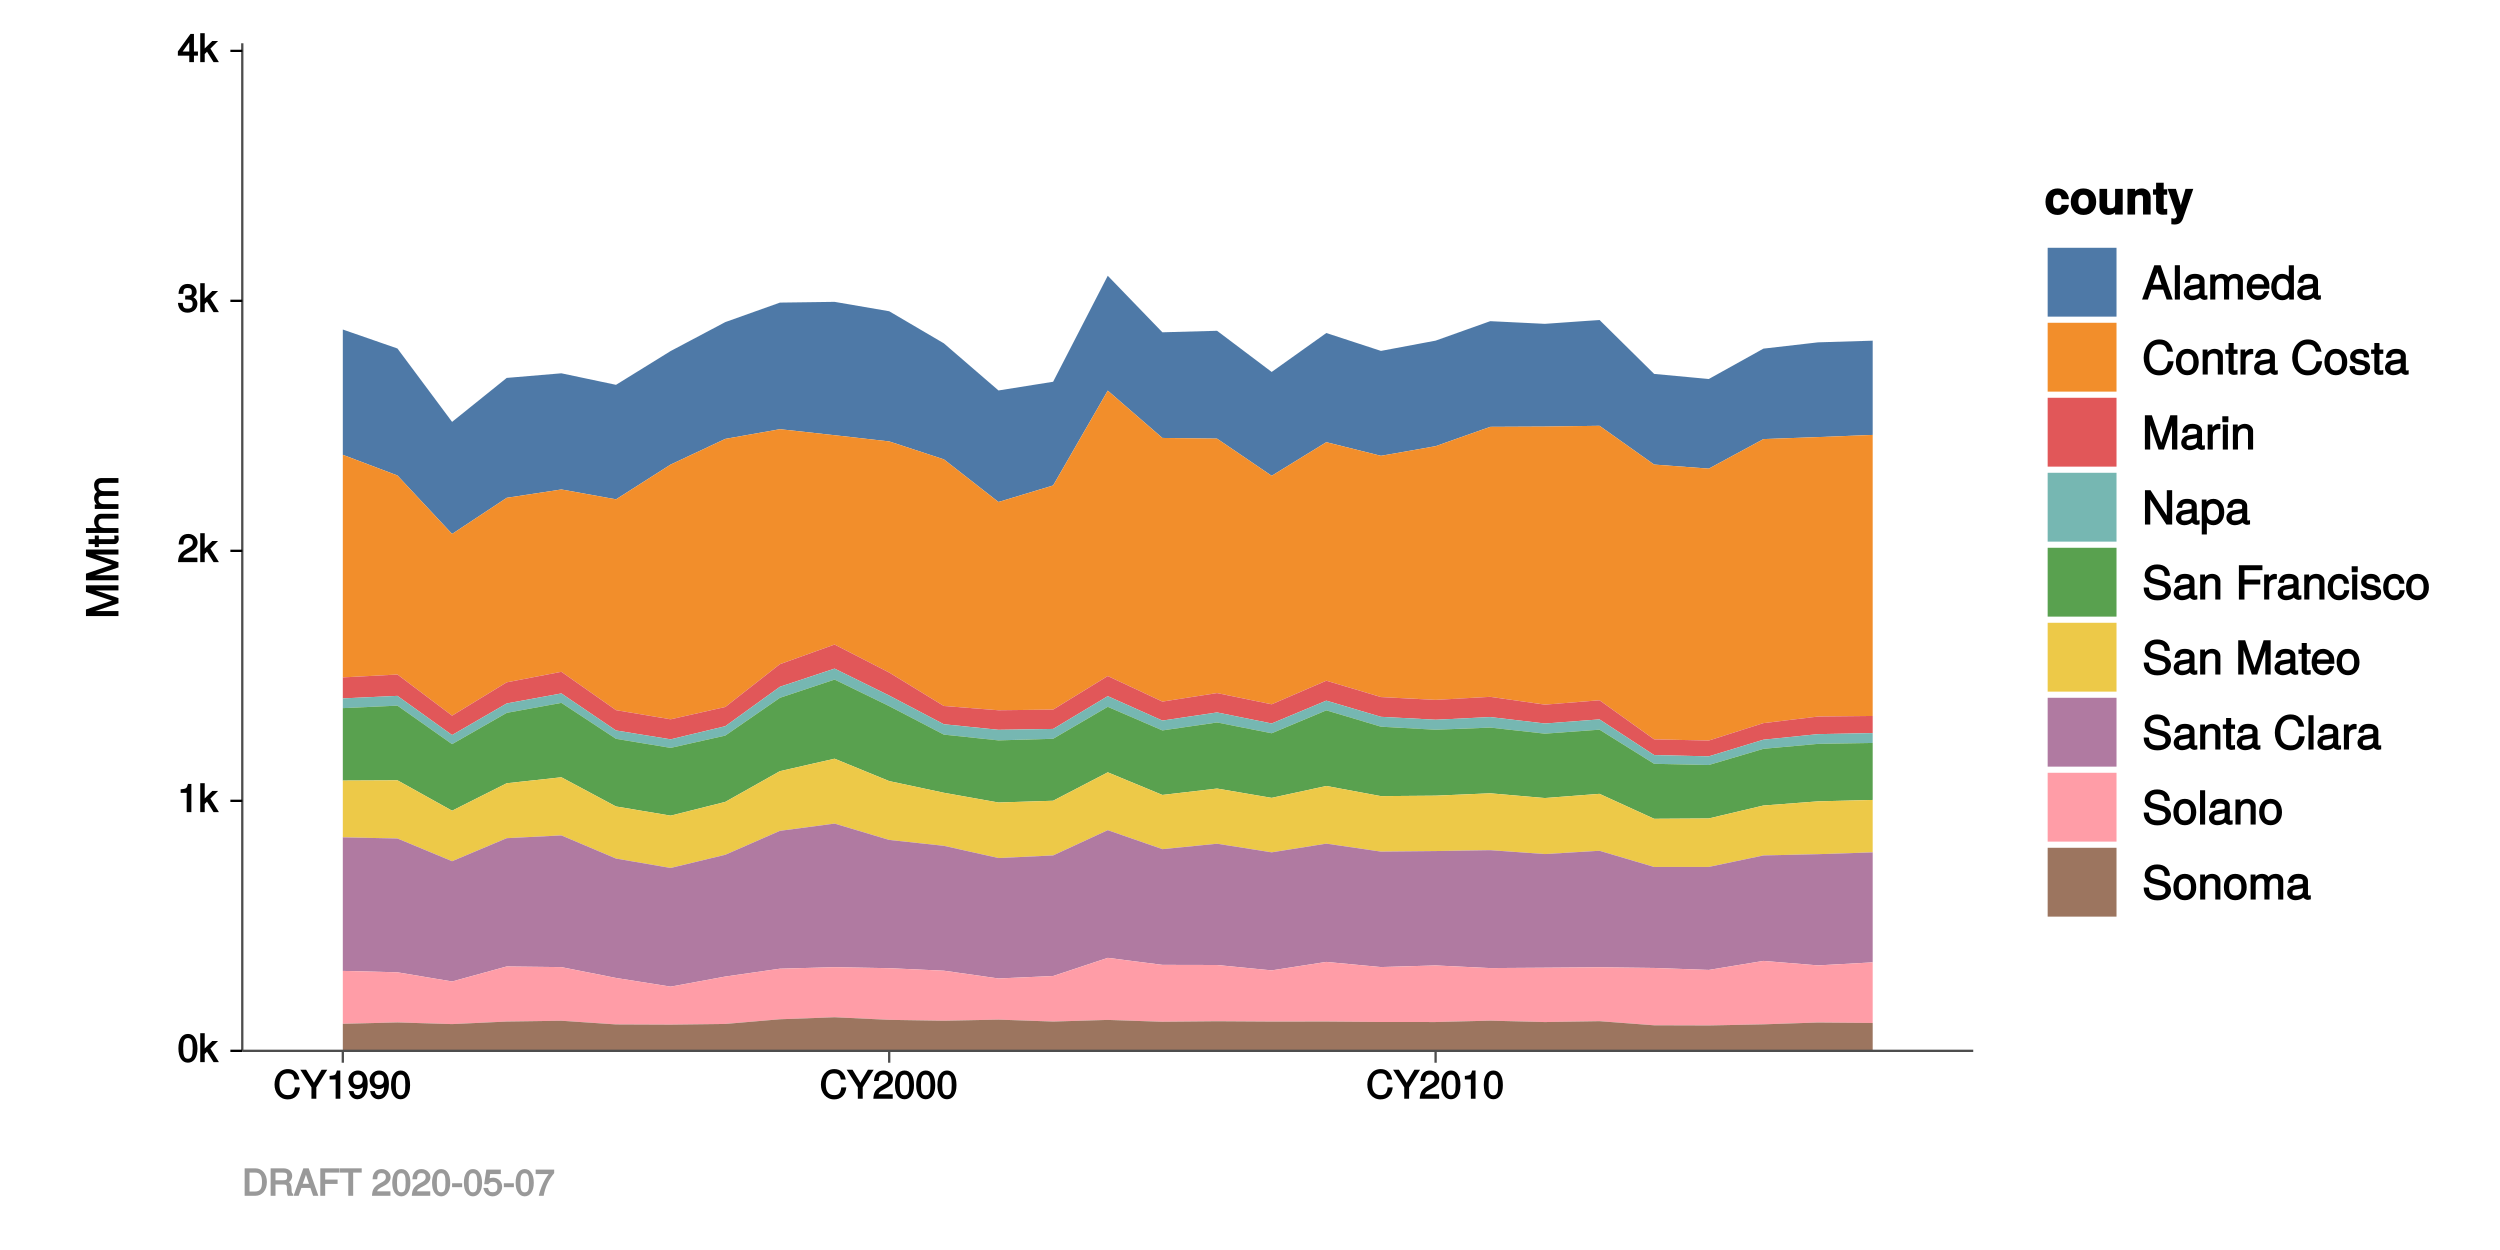 <?xml version="1.0" encoding="UTF-8"?>
<svg xmlns="http://www.w3.org/2000/svg" xmlns:xlink="http://www.w3.org/1999/xlink" width="576pt" height="288pt" viewBox="0 0 576 288" version="1.1">
<defs>
<g>
<symbol overflow="visible" id="glyph0-0">
<path style="stroke:none;" d=""/>
</symbol>
<symbol overflow="visible" id="glyph0-1">
<path style="stroke:none;" d="M 4.609 -3.125 C 4.609 -5.297 3.781 -6.5 2.422 -6.5 C 1.078 -6.5 0.219 -5.281 0.219 -3.188 C 0.219 -1.078 1.078 0.125 2.422 0.125 C 3.734 0.125 4.609 -1.078 4.609 -3.125 Z M 3.516 -3.203 C 3.516 -1.438 3.266 -0.781 2.406 -0.781 C 1.578 -0.781 1.312 -1.469 1.312 -3.172 C 1.312 -4.875 1.578 -5.547 2.422 -5.547 C 3.25 -5.547 3.516 -4.875 3.516 -3.203 Z M 3.516 -3.203 "/>
</symbol>
<symbol overflow="visible" id="glyph0-2">
<path style="stroke:none;" d="M 4.516 -0.234 L 2.703 -3.125 L 4.469 -4.875 L 3.125 -4.875 L 1.125 -2.891 L 1.391 -2.781 L 1.391 -6.672 L 0.359 -6.672 L 0.359 0 L 1.391 0 L 1.391 -1.875 L 1.922 -2.406 L 3.422 0 L 4.656 0 Z M 4.516 -0.234 "/>
</symbol>
<symbol overflow="visible" id="glyph0-3">
<path style="stroke:none;" d="M 3.203 -0.125 L 3.203 -6.5 L 2.422 -6.5 C 2.109 -5.406 2.094 -5.406 0.734 -5.25 L 0.734 -4.438 L 2.125 -4.438 L 2.125 0 L 3.203 0 Z M 3.203 -0.125 "/>
</symbol>
<symbol overflow="visible" id="glyph0-4">
<path style="stroke:none;" d="M 4.641 -4.547 C 4.641 -5.594 3.672 -6.5 2.5 -6.5 C 1.219 -6.5 0.328 -5.719 0.281 -4.078 L 1.359 -4.078 C 1.422 -5.25 1.703 -5.562 2.469 -5.562 C 3.172 -5.562 3.547 -5.188 3.547 -4.516 C 3.547 -4.031 3.297 -3.703 2.75 -3.391 L 1.938 -2.922 C 0.641 -2.188 0.219 -1.5 0.125 0 L 4.594 0 L 4.594 -1.031 L 1.344 -1.031 C 1.406 -1.406 1.641 -1.641 2.406 -2.078 L 3.281 -2.562 C 4.156 -3.031 4.641 -3.781 4.641 -4.547 Z M 4.641 -4.547 "/>
</symbol>
<symbol overflow="visible" id="glyph0-5">
<path style="stroke:none;" d="M 4.594 -1.938 C 4.594 -2.703 4.141 -3.266 3.391 -3.531 L 3.391 -3.266 C 3.969 -3.5 4.422 -4.031 4.422 -4.656 C 4.422 -5.734 3.547 -6.5 2.359 -6.5 C 1.109 -6.5 0.281 -5.688 0.25 -4.219 L 1.344 -4.219 C 1.359 -5.281 1.578 -5.562 2.375 -5.562 C 3.062 -5.562 3.312 -5.281 3.312 -4.625 C 3.312 -3.953 3.188 -3.812 1.781 -3.812 L 1.781 -2.906 L 2.359 -2.906 C 3.219 -2.906 3.5 -2.625 3.5 -1.938 C 3.5 -1.156 3.172 -0.812 2.359 -0.812 C 1.516 -0.812 1.266 -1.109 1.203 -2.141 L 0.109 -2.141 C 0.219 -0.625 1.062 0.125 2.344 0.125 C 3.625 0.125 4.594 -0.766 4.594 -1.938 Z M 4.594 -1.938 "/>
</symbol>
<symbol overflow="visible" id="glyph0-6">
<path style="stroke:none;" d="M 4.719 -1.625 L 4.719 -2.453 L 3.797 -2.453 L 3.797 -6.5 L 3 -6.5 L 0.094 -2.469 L 0.094 -1.5 L 2.719 -1.5 L 2.719 0 L 3.797 0 L 3.797 -1.5 L 4.719 -1.5 Z M 2.875 -2.453 L 1.203 -2.453 L 2.984 -4.953 L 2.719 -5.047 L 2.719 -2.453 Z M 2.875 -2.453 "/>
</symbol>
<symbol overflow="visible" id="glyph0-7">
<path style="stroke:none;" d="M 5.953 -2.609 L 4.969 -2.609 C 4.766 -1.266 4.406 -0.828 3.328 -0.828 C 2.047 -0.828 1.391 -1.672 1.391 -3.266 C 1.391 -4.922 2.016 -5.844 3.25 -5.844 C 4.25 -5.844 4.625 -5.531 4.859 -4.422 L 6 -4.422 C 5.719 -5.969 4.766 -6.828 3.359 -6.828 C 1.406 -6.828 0.266 -5.141 0.266 -3.266 C 0.266 -1.391 1.438 0.156 3.312 0.156 C 4.875 0.156 5.906 -0.797 6.125 -2.609 Z M 5.953 -2.609 "/>
</symbol>
<symbol overflow="visible" id="glyph0-8">
<path style="stroke:none;" d="M 5.812 -6.672 L 4.75 -6.672 L 3 -3.688 L 1.203 -6.672 L -0.141 -6.672 L 2.422 -2.625 L 2.422 0 L 3.547 0 L 3.547 -2.625 L 6.062 -6.672 Z M 5.812 -6.672 "/>
</symbol>
<symbol overflow="visible" id="glyph0-9">
<path style="stroke:none;" d="M 4.625 -3.391 C 4.625 -5.344 3.797 -6.5 2.375 -6.5 C 1.188 -6.5 0.172 -5.531 0.172 -4.297 C 0.172 -3.141 1.125 -2.219 2.25 -2.219 C 2.844 -2.219 3.375 -2.469 3.781 -2.953 L 3.516 -3.047 C 3.516 -1.531 3.172 -0.812 2.281 -0.812 C 1.734 -0.812 1.516 -1.031 1.359 -1.766 L 0.297 -1.766 C 0.453 -0.609 1.281 0.125 2.234 0.125 C 3.688 0.125 4.625 -1.234 4.625 -3.391 Z M 3.469 -4.312 C 3.469 -3.547 3.094 -3.172 2.344 -3.172 C 1.594 -3.172 1.281 -3.531 1.281 -4.359 C 1.281 -5.156 1.656 -5.562 2.359 -5.562 C 3.094 -5.562 3.469 -5.125 3.469 -4.312 Z M 3.469 -4.312 "/>
</symbol>
<symbol overflow="visible" id="glyph1-0">
<path style="stroke:none;" d=""/>
</symbol>
<symbol overflow="visible" id="glyph1-1">
<path style="stroke:none;" d="M -0.125 -7.672 L -7.484 -7.672 L -7.484 -6.156 L -1.062 -4.016 L -1.062 -4.297 L -7.484 -2.109 L -7.484 -0.594 L 0 -0.594 L 0 -1.75 L -6.188 -1.75 L -6.188 -1.469 L 0 -3.562 L 0 -4.734 L -6.188 -6.812 L -6.188 -6.516 L 0 -6.516 L 0 -7.672 Z M -0.125 -7.672 "/>
</symbol>
<symbol overflow="visible" id="glyph1-2">
<path style="stroke:none;" d="M -0.125 -2.656 L -1 -2.656 C -0.938 -2.406 -0.922 -2.281 -0.922 -2.125 C -0.922 -1.766 -0.875 -1.797 -1.25 -1.797 L -4.516 -1.797 L -4.516 -2.656 L -5.453 -2.656 L -5.453 -1.797 L -6.891 -1.797 L -6.891 -0.688 L -5.453 -0.688 L -5.453 0.016 L -4.516 0.016 L -4.516 -0.688 L -0.875 -0.688 C -0.359 -0.688 0.062 -1.203 0.062 -1.844 C 0.062 -2.047 0.047 -2.234 -0.016 -2.656 Z M -0.125 -2.656 "/>
</symbol>
<symbol overflow="visible" id="glyph1-3">
<path style="stroke:none;" d="M -0.125 -4.953 L -4.047 -4.953 C -4.922 -4.953 -5.609 -4.188 -5.609 -3.188 C -5.609 -2.453 -5.344 -1.891 -4.703 -1.406 L -4.609 -1.656 L -7.484 -1.656 L -7.484 -0.547 L 0 -0.547 L 0 -1.656 L -2.984 -1.656 C -4.047 -1.656 -4.609 -2.078 -4.609 -2.922 C -4.609 -3.5 -4.406 -3.844 -3.719 -3.844 L 0 -3.844 L 0 -4.953 Z M -0.125 -4.953 "/>
</symbol>
<symbol overflow="visible" id="glyph1-4">
<path style="stroke:none;" d="M -0.125 -7.672 L -4.016 -7.672 C -4.953 -7.672 -5.609 -7.016 -5.609 -6.047 C -5.609 -5.344 -5.359 -4.828 -4.922 -4.469 C -5.328 -4.234 -5.609 -3.719 -5.609 -3.047 C -5.609 -2.359 -5.312 -1.797 -4.688 -1.344 L -4.594 -1.594 L -5.453 -1.594 L -5.453 -0.562 L 0 -0.562 L 0 -1.672 L -3.391 -1.672 C -4.141 -1.672 -4.609 -2.078 -4.609 -2.75 C -4.609 -3.359 -4.375 -3.562 -3.703 -3.562 L 0 -3.562 L 0 -4.672 L -3.391 -4.672 C -4.141 -4.672 -4.609 -5.078 -4.609 -5.75 C -4.609 -6.359 -4.359 -6.562 -3.703 -6.562 L 0 -6.562 L 0 -7.672 Z M -0.125 -7.672 "/>
</symbol>
<symbol overflow="visible" id="glyph2-0">
<path style="stroke:none;" d=""/>
</symbol>
<symbol overflow="visible" id="glyph2-1">
<path style="stroke:none;" d="M 5.453 -2.234 L 3.953 -2.234 C 3.719 -1.5 3.578 -1.375 3.016 -1.375 C 2.266 -1.375 1.953 -1.812 1.953 -2.922 C 1.953 -3.953 2.094 -4.562 3.016 -4.562 C 3.609 -4.562 3.75 -4.406 3.938 -3.531 L 5.609 -3.531 C 5.484 -5.047 4.438 -6.016 3.016 -6.016 C 1.344 -6.016 0.203 -4.844 0.203 -2.922 C 0.203 -1.062 1.328 0.094 3 0.094 C 4.375 0.094 5.453 -0.891 5.609 -2.234 Z M 5.453 -2.234 "/>
</symbol>
<symbol overflow="visible" id="glyph2-2">
<path style="stroke:none;" d="M 6.078 -2.922 C 6.078 -4.828 4.906 -6.016 3.141 -6.016 C 1.422 -6.016 0.219 -4.812 0.219 -2.953 C 0.219 -1.094 1.422 0.094 3.156 0.094 C 4.875 0.094 6.078 -1.109 6.078 -2.922 Z M 4.344 -2.938 C 4.344 -1.875 3.938 -1.375 3.156 -1.375 C 2.359 -1.375 1.969 -1.875 1.969 -2.953 C 1.969 -4.031 2.359 -4.562 3.156 -4.562 C 3.969 -4.562 4.344 -4.047 4.344 -2.938 Z M 4.344 -2.938 "/>
</symbol>
<symbol overflow="visible" id="glyph2-3">
<path style="stroke:none;" d="M 5.797 -0.141 L 5.797 -5.922 L 4.047 -5.922 L 4.047 -2.391 C 4.047 -1.719 3.719 -1.438 3.016 -1.438 C 2.391 -1.438 2.203 -1.625 2.203 -2.297 L 2.203 -5.922 L 0.453 -5.922 L 0.453 -2 C 0.453 -0.75 1.297 0.094 2.5 0.094 C 3.266 0.094 3.875 -0.234 4.281 -0.781 L 4.047 -0.875 L 4.047 0 L 5.797 0 Z M 5.797 -0.141 "/>
</symbol>
<symbol overflow="visible" id="glyph2-4">
<path style="stroke:none;" d="M 5.844 -0.141 L 5.844 -3.922 C 5.844 -5.156 5.016 -6.016 3.812 -6.016 C 3.047 -6.016 2.438 -5.703 2.016 -5.062 L 2.266 -4.969 L 2.266 -5.922 L 0.516 -5.922 L 0.516 0 L 2.266 0 L 2.266 -3.516 C 2.266 -4.188 2.594 -4.5 3.297 -4.5 C 3.938 -4.5 4.094 -4.281 4.094 -3.609 L 4.094 0 L 5.844 0 Z M 5.844 -0.141 "/>
</symbol>
<symbol overflow="visible" id="glyph2-5">
<path style="stroke:none;" d="M 3.281 -0.141 L 3.281 -1.328 C 3 -1.281 2.922 -1.281 2.812 -1.281 C 2.422 -1.281 2.469 -1.25 2.469 -1.75 L 2.469 -4.562 L 3.281 -4.562 L 3.281 -5.812 L 2.469 -5.812 L 2.469 -7.328 L 0.719 -7.328 L 0.719 -5.812 L 0 -5.812 L 0 -4.562 L 0.719 -4.562 L 0.719 -1.344 C 0.719 -0.453 1.344 0.047 2.297 0.047 C 2.625 0.047 2.891 0.016 3.281 0 Z M 3.281 -0.141 "/>
</symbol>
<symbol overflow="visible" id="glyph2-6">
<path style="stroke:none;" d="M 5.625 -5.922 L 4.016 -5.922 L 2.797 -1.672 L 3.078 -1.672 L 1.797 -5.922 L -0.109 -5.922 L 2.047 0.109 L 2.047 0.141 C 2.047 0.672 1.797 0.938 1.281 0.938 C 1.172 0.938 1.094 0.922 0.75 0.828 L 0.75 2.234 C 1.125 2.281 1.25 2.297 1.422 2.297 C 2.406 2.297 3.047 1.969 3.438 0.906 L 5.812 -5.922 Z M 5.625 -5.922 "/>
</symbol>
<symbol overflow="visible" id="glyph3-0">
<path style="stroke:none;" d=""/>
</symbol>
<symbol overflow="visible" id="glyph3-1">
<path style="stroke:none;" d="M 6.969 -0.141 L 4.25 -7.906 L 2.797 -7.906 L -0.031 0 L 1.312 0 L 2.109 -2.297 L 4.844 -2.297 L 5.641 0 L 7.031 0 Z M 4.688 -3.391 L 2.453 -3.391 L 3.656 -6.719 L 3.359 -6.719 L 4.469 -3.391 Z M 4.688 -3.391 "/>
</symbol>
<symbol overflow="visible" id="glyph3-2">
<path style="stroke:none;" d="M 1.719 -0.141 L 1.719 -7.906 L 0.547 -7.906 L 0.547 0 L 1.719 0 Z M 1.719 -0.141 "/>
</symbol>
<symbol overflow="visible" id="glyph3-3">
<path style="stroke:none;" d="M 5.734 -0.156 L 5.734 -1 C 5.5 -0.938 5.453 -0.938 5.406 -0.938 C 5.094 -0.938 5.078 -0.953 5.078 -1.219 L 5.078 -4.281 C 5.078 -5.25 4.219 -5.922 2.875 -5.922 C 1.547 -5.922 0.578 -5.266 0.516 -3.859 L 1.688 -3.859 C 1.781 -4.656 2.031 -4.828 2.844 -4.828 C 3.625 -4.828 3.906 -4.672 3.906 -4.156 L 3.906 -3.922 C 3.906 -3.547 3.844 -3.547 3.156 -3.453 C 1.922 -3.297 1.734 -3.266 1.406 -3.125 C 0.766 -2.859 0.281 -2.219 0.281 -1.562 C 0.281 -0.562 1.125 0.156 2.234 0.156 C 2.938 0.156 3.719 -0.172 4 -0.484 C 4.031 -0.359 4.562 0.078 5 0.078 C 5.172 0.078 5.312 0.047 5.734 -0.047 Z M 3.906 -2.031 C 3.906 -1.25 3.266 -0.891 2.422 -0.891 C 1.75 -0.891 1.5 -0.984 1.5 -1.578 C 1.5 -2.156 1.734 -2.266 2.672 -2.406 C 3.578 -2.531 3.781 -2.578 3.906 -2.641 Z M 3.906 -2.031 "/>
</symbol>
<symbol overflow="visible" id="glyph3-4">
<path style="stroke:none;" d="M 8.094 -0.141 L 8.094 -4.25 C 8.094 -5.234 7.406 -5.922 6.375 -5.922 C 5.641 -5.922 5.094 -5.656 4.719 -5.188 C 4.469 -5.625 3.938 -5.922 3.219 -5.922 C 2.484 -5.922 1.891 -5.609 1.422 -4.938 L 1.688 -4.844 L 1.688 -5.766 L 0.578 -5.766 L 0.578 0 L 1.75 0 L 1.75 -3.578 C 1.75 -4.375 2.188 -4.875 2.891 -4.875 C 3.547 -4.875 3.75 -4.609 3.75 -3.906 L 3.75 0 L 4.922 0 L 4.922 -3.578 C 4.922 -4.375 5.359 -4.875 6.078 -4.875 C 6.719 -4.875 6.922 -4.594 6.922 -3.906 L 6.922 0 L 8.094 0 Z M 8.094 -0.141 "/>
</symbol>
<symbol overflow="visible" id="glyph3-5">
<path style="stroke:none;" d="M 5.516 -2.625 C 5.516 -3.422 5.453 -3.922 5.297 -4.328 C 4.938 -5.234 3.953 -5.922 2.922 -5.922 C 1.406 -5.922 0.266 -4.641 0.266 -2.844 C 0.266 -1.047 1.375 0.156 2.906 0.156 C 4.156 0.156 5.172 -0.688 5.422 -1.938 L 4.25 -1.938 C 3.969 -1.078 3.641 -0.938 2.938 -0.938 C 2.031 -0.938 1.5 -1.375 1.469 -2.484 L 5.516 -2.484 Z M 4.531 -3.297 C 4.531 -3.297 4.312 -3.453 4.328 -3.484 L 1.5 -3.484 C 1.562 -4.312 2.031 -4.828 2.922 -4.828 C 3.781 -4.828 4.281 -4.25 4.281 -3.391 Z M 4.531 -3.297 "/>
</symbol>
<symbol overflow="visible" id="glyph3-6">
<path style="stroke:none;" d="M 5.328 -0.141 L 5.328 -7.906 L 4.156 -7.906 L 4.156 -4.922 L 4.406 -5.031 C 4.047 -5.578 3.359 -5.922 2.625 -5.922 C 1.203 -5.922 0.109 -4.672 0.109 -2.922 C 0.109 -1.078 1.188 0.156 2.656 0.156 C 3.406 0.156 4.031 -0.172 4.5 -0.844 L 4.25 -0.938 L 4.25 0 L 5.328 0 Z M 4.156 -2.859 C 4.156 -1.594 3.703 -0.938 2.781 -0.938 C 1.812 -0.938 1.328 -1.594 1.328 -2.875 C 1.328 -4.156 1.812 -4.812 2.766 -4.812 C 3.703 -4.812 4.156 -4.125 4.156 -2.859 Z M 4.156 -2.859 "/>
</symbol>
<symbol overflow="visible" id="glyph3-7">
<path style="stroke:none;" d="M 7.078 -3.062 L 5.938 -3.062 C 5.688 -1.469 5.234 -0.953 3.953 -0.953 C 2.438 -0.953 1.625 -1.969 1.625 -3.875 C 1.625 -5.828 2.391 -6.953 3.875 -6.953 C 5.062 -6.953 5.531 -6.547 5.797 -5.266 L 7.094 -5.266 C 6.766 -7.062 5.656 -8.094 3.984 -8.094 C 1.672 -8.094 0.344 -6.078 0.344 -3.859 C 0.344 -1.625 1.703 0.188 3.938 0.188 C 5.797 0.188 7 -0.938 7.25 -3.062 Z M 7.078 -3.062 "/>
</symbol>
<symbol overflow="visible" id="glyph3-8">
<path style="stroke:none;" d="M 5.484 -2.828 C 5.484 -4.719 4.422 -5.922 2.844 -5.922 C 1.312 -5.922 0.219 -4.719 0.219 -2.875 C 0.219 -1.031 1.297 0.156 2.859 0.156 C 4.391 0.156 5.484 -1.031 5.484 -2.828 Z M 4.266 -2.844 C 4.266 -1.562 3.812 -0.938 2.859 -0.938 C 1.875 -0.938 1.438 -1.547 1.438 -2.875 C 1.438 -4.188 1.875 -4.828 2.859 -4.828 C 3.844 -4.828 4.266 -4.203 4.266 -2.844 Z M 4.266 -2.844 "/>
</symbol>
<symbol overflow="visible" id="glyph3-9">
<path style="stroke:none;" d="M 5.234 -0.141 L 5.234 -4.281 C 5.234 -5.188 4.406 -5.922 3.359 -5.922 C 2.547 -5.922 1.906 -5.562 1.422 -4.797 L 1.688 -4.688 L 1.688 -5.766 L 0.578 -5.766 L 0.578 0 L 1.75 0 L 1.75 -3.156 C 1.75 -4.281 2.203 -4.875 3.094 -4.875 C 3.781 -4.875 4.062 -4.594 4.062 -3.938 L 4.062 0 L 5.234 0 Z M 5.234 -0.141 "/>
</symbol>
<symbol overflow="visible" id="glyph3-10">
<path style="stroke:none;" d="M 2.797 -0.141 L 2.797 -1.062 C 2.547 -0.984 2.406 -0.969 2.234 -0.969 C 1.859 -0.969 1.906 -0.938 1.906 -1.312 L 1.906 -4.766 L 2.797 -4.766 L 2.797 -5.766 L 1.906 -5.766 L 1.906 -7.266 L 0.734 -7.266 L 0.734 -5.766 L -0.016 -5.766 L -0.016 -4.766 L 0.734 -4.766 L 0.734 -0.938 C 0.734 -0.375 1.266 0.078 1.938 0.078 C 2.156 0.078 2.359 0.047 2.797 -0.016 Z M 2.797 -0.141 "/>
</symbol>
<symbol overflow="visible" id="glyph3-11">
<path style="stroke:none;" d="M 3.5 -4.844 L 3.5 -5.859 C 3.203 -5.906 3.141 -5.922 3.016 -5.922 C 2.453 -5.922 1.906 -5.547 1.406 -4.719 L 1.672 -4.625 L 1.672 -5.766 L 0.578 -5.766 L 0.578 0 L 1.75 0 L 1.75 -2.984 C 1.75 -4.219 2 -4.688 3.5 -4.719 Z M 3.5 -4.844 "/>
</symbol>
<symbol overflow="visible" id="glyph3-12">
<path style="stroke:none;" d=""/>
</symbol>
<symbol overflow="visible" id="glyph3-13">
<path style="stroke:none;" d="M 4.938 -1.672 C 4.938 -2.484 4.344 -3.047 3.25 -3.297 L 2.422 -3.5 C 1.703 -3.672 1.547 -3.75 1.547 -4.141 C 1.547 -4.641 1.844 -4.828 2.562 -4.828 C 3.266 -4.828 3.484 -4.656 3.5 -3.953 L 4.719 -3.953 C 4.719 -5.156 3.859 -5.922 2.594 -5.922 C 1.312 -5.922 0.328 -5.109 0.328 -4.094 C 0.328 -3.234 0.938 -2.703 2.219 -2.391 L 3.047 -2.188 C 3.641 -2.031 3.734 -2 3.734 -1.594 C 3.734 -1.094 3.375 -0.938 2.609 -0.938 C 1.828 -0.938 1.531 -0.969 1.406 -1.953 L 0.188 -1.953 C 0.234 -0.547 1.109 0.156 2.547 0.156 C 3.922 0.156 4.938 -0.609 4.938 -1.672 Z M 4.938 -1.672 "/>
</symbol>
<symbol overflow="visible" id="glyph3-14">
<path style="stroke:none;" d="M 8.094 -0.141 L 8.094 -7.906 L 6.484 -7.906 L 4.234 -1.125 L 4.531 -1.125 L 2.219 -7.906 L 0.625 -7.906 L 0.625 0 L 1.844 0 L 1.844 -6.516 L 1.547 -6.516 L 3.766 0 L 5 0 L 7.188 -6.516 L 6.875 -6.516 L 6.875 0 L 8.094 0 Z M 8.094 -0.141 "/>
</symbol>
<symbol overflow="visible" id="glyph3-15">
<path style="stroke:none;" d="M 1.75 -0.141 L 1.75 -5.766 L 0.578 -5.766 L 0.578 0 L 1.75 0 Z M 1.859 -6.438 L 1.859 -7.672 L 0.469 -7.672 L 0.469 -6.297 L 1.859 -6.297 Z M 1.859 -6.438 "/>
</symbol>
<symbol overflow="visible" id="glyph3-16">
<path style="stroke:none;" d="M 6.906 -0.141 L 6.906 -7.906 L 5.672 -7.906 L 5.672 -1.531 L 5.938 -1.625 L 1.922 -7.906 L 0.641 -7.906 L 0.641 0 L 1.859 0 L 1.859 -6.312 L 1.594 -6.219 L 5.578 0 L 6.906 0 Z M 6.906 -0.141 "/>
</symbol>
<symbol overflow="visible" id="glyph3-17">
<path style="stroke:none;" d="M 5.609 -2.828 C 5.609 -4.656 4.562 -5.922 3.109 -5.922 C 2.375 -5.922 1.656 -5.547 1.25 -4.891 L 1.516 -4.781 L 1.516 -5.766 L 0.422 -5.766 L 0.422 2.281 L 1.594 2.281 L 1.594 -0.797 L 1.328 -0.703 C 1.781 -0.141 2.422 0.156 3.125 0.156 C 4.531 0.156 5.609 -1.078 5.609 -2.828 Z M 4.406 -2.844 C 4.406 -1.594 3.922 -0.938 2.969 -0.938 C 2.047 -0.938 1.594 -1.547 1.594 -2.828 C 1.594 -4.125 2.047 -4.812 2.969 -4.812 C 3.938 -4.812 4.406 -4.156 4.406 -2.844 Z M 4.406 -2.844 "/>
</symbol>
<symbol overflow="visible" id="glyph3-18">
<path style="stroke:none;" d="M 6.641 -2.219 C 6.641 -3.172 5.906 -4 4.875 -4.281 L 2.953 -4.797 C 2.031 -5.031 1.844 -5.188 1.844 -5.781 C 1.844 -6.547 2.391 -7 3.406 -7 C 4.625 -7 5.156 -6.578 5.156 -5.453 L 6.375 -5.453 C 6.375 -7.078 5.188 -8.094 3.438 -8.094 C 1.766 -8.094 0.578 -7.031 0.578 -5.641 C 0.578 -4.719 1.219 -4 2.219 -3.734 L 4.125 -3.234 C 5.078 -2.984 5.359 -2.734 5.359 -2.125 C 5.359 -1.297 4.891 -0.953 3.578 -0.953 C 2.125 -0.953 1.562 -1.531 1.562 -2.766 L 0.344 -2.766 C 0.344 -0.812 1.719 0.188 3.516 0.188 C 5.453 0.188 6.641 -0.875 6.641 -2.219 Z M 6.641 -2.219 "/>
</symbol>
<symbol overflow="visible" id="glyph3-19">
<path style="stroke:none;" d="M 6.203 -6.906 L 6.203 -7.906 L 0.781 -7.906 L 0.781 0 L 2.062 0 L 2.062 -3.469 L 5.703 -3.469 L 5.703 -4.609 L 2.062 -4.609 L 2.062 -6.766 L 6.203 -6.766 Z M 6.203 -6.906 "/>
</symbol>
<symbol overflow="visible" id="glyph3-20">
<path style="stroke:none;" d="M 4.984 -2.156 L 3.969 -2.156 C 3.812 -1.141 3.516 -0.938 2.766 -0.938 C 1.812 -0.938 1.375 -1.531 1.375 -2.828 C 1.375 -4.188 1.797 -4.828 2.75 -4.828 C 3.484 -4.828 3.781 -4.531 3.906 -3.641 L 5.078 -3.641 C 4.969 -5.109 3.984 -5.922 2.766 -5.922 C 1.281 -5.922 0.172 -4.641 0.172 -2.828 C 0.172 -1.062 1.266 0.156 2.75 0.156 C 4.062 0.156 5.031 -0.766 5.141 -2.156 Z M 4.984 -2.156 "/>
</symbol>
<symbol overflow="visible" id="glyph4-0">
<path style="stroke:none;" d=""/>
</symbol>
<symbol overflow="visible" id="glyph4-1">
<path style="stroke:none;" d="M 5.672 -3.172 C 5.672 -5.031 4.578 -6.328 3.047 -6.328 L 0.547 -6.328 L 0.547 0 L 3.047 0 C 4.578 0 5.672 -1.297 5.672 -3.172 Z M 4.547 -3.156 C 4.547 -1.641 4.109 -0.984 2.922 -0.984 L 1.672 -0.984 L 1.672 -5.344 L 2.922 -5.344 C 4.109 -5.344 4.547 -4.688 4.547 -3.156 Z M 4.547 -3.156 "/>
</symbol>
<symbol overflow="visible" id="glyph4-2">
<path style="stroke:none;" d="M 5.781 -0.156 L 5.781 -0.422 C 5.422 -0.656 5.422 -0.766 5.406 -1.562 C 5.391 -2.547 5.078 -3 4.766 -3.141 C 5.094 -3.297 5.547 -3.875 5.547 -4.562 C 5.547 -5.609 4.719 -6.328 3.547 -6.328 L 0.578 -6.328 L 0.578 0 L 1.703 0 L 1.703 -2.594 L 3.516 -2.594 C 4.188 -2.594 4.328 -2.422 4.328 -1.672 L 4.312 -1.141 C 4.312 -0.766 4.375 -0.406 4.562 0 L 5.781 0 Z M 4.391 -4.453 C 4.391 -3.75 4.203 -3.578 3.391 -3.578 L 1.703 -3.578 L 1.703 -5.344 L 3.391 -5.344 C 4.25 -5.344 4.391 -5.125 4.391 -4.453 Z M 4.391 -4.453 "/>
</symbol>
<symbol overflow="visible" id="glyph4-3">
<path style="stroke:none;" d="M 5.562 -0.156 L 3.391 -6.328 L 2.156 -6.328 L -0.094 0 L 1.078 0 L 1.703 -1.812 L 3.781 -1.812 L 4.406 0 L 5.609 0 Z M 3.703 -2.766 L 2.016 -2.766 L 2.938 -5.344 L 2.594 -5.344 L 3.469 -2.766 Z M 3.703 -2.766 "/>
</symbol>
<symbol overflow="visible" id="glyph4-4">
<path style="stroke:none;" d="M 4.953 -5.5 L 4.953 -6.328 L 0.562 -6.328 L 0.562 0 L 1.688 0 L 1.688 -2.734 L 4.547 -2.734 L 4.547 -3.734 L 1.688 -3.734 L 1.688 -5.344 L 4.953 -5.344 Z M 4.953 -5.5 "/>
</symbol>
<symbol overflow="visible" id="glyph4-5">
<path style="stroke:none;" d="M 5.062 -5.5 L 5.062 -6.328 L -0.016 -6.328 L -0.016 -5.344 L 1.969 -5.344 L 1.969 0 L 3.094 0 L 3.094 -5.344 L 5.062 -5.344 Z M 5.062 -5.5 "/>
</symbol>
<symbol overflow="visible" id="glyph4-6">
<path style="stroke:none;" d=""/>
</symbol>
<symbol overflow="visible" id="glyph4-7">
<path style="stroke:none;" d="M 4.391 -4.297 C 4.391 -5.281 3.453 -6.156 2.344 -6.156 C 1.141 -6.156 0.266 -5.391 0.234 -3.812 L 1.297 -3.812 C 1.375 -4.953 1.594 -5.219 2.312 -5.219 C 2.984 -5.219 3.297 -4.906 3.297 -4.281 C 3.297 -3.812 3.078 -3.516 2.562 -3.219 L 1.797 -2.797 C 0.578 -2.109 0.172 -1.438 0.094 0 L 4.344 0 L 4.344 -1.031 L 1.297 -1.031 C 1.344 -1.359 1.547 -1.547 2.266 -1.969 L 3.094 -2.406 C 3.906 -2.844 4.391 -3.578 4.391 -4.297 Z M 4.391 -4.297 "/>
</symbol>
<symbol overflow="visible" id="glyph4-8">
<path style="stroke:none;" d="M 4.359 -2.969 C 4.359 -5 3.547 -6.156 2.266 -6.156 C 1 -6.156 0.172 -4.984 0.172 -3.016 C 0.172 -1.047 1.016 0.125 2.266 0.125 C 3.5 0.125 4.359 -1.047 4.359 -2.969 Z M 3.266 -3.031 C 3.266 -1.375 3.062 -0.797 2.25 -0.797 C 1.484 -0.797 1.266 -1.406 1.266 -3.016 C 1.266 -4.609 1.484 -5.203 2.266 -5.203 C 3.047 -5.203 3.266 -4.609 3.266 -3.031 Z M 3.266 -3.031 "/>
</symbol>
<symbol overflow="visible" id="glyph4-9">
<path style="stroke:none;" d="M 2.516 -2.141 L 2.516 -2.891 L 0.203 -2.891 L 0.203 -1.984 L 2.516 -1.984 Z M 2.516 -2.141 "/>
</symbol>
<symbol overflow="visible" id="glyph4-10">
<path style="stroke:none;" d="M 4.406 -2.094 C 4.406 -3.25 3.469 -4.172 2.344 -4.172 C 1.938 -4.172 1.484 -4.016 1.5 -4.016 L 1.641 -5 L 4.094 -5 L 4.094 -6.031 L 0.75 -6.031 L 0.266 -2.672 L 1.219 -2.672 C 1.594 -3.109 1.75 -3.203 2.219 -3.203 C 3 -3.203 3.312 -2.859 3.312 -2 C 3.312 -1.156 3 -0.828 2.219 -0.828 C 1.578 -0.828 1.359 -1 1.141 -1.812 L 0.078 -1.812 C 0.344 -0.5 1.188 0.125 2.234 0.125 C 3.406 0.125 4.406 -0.859 4.406 -2.094 Z M 4.406 -2.094 "/>
</symbol>
<symbol overflow="visible" id="glyph4-11">
<path style="stroke:none;" d="M 4.469 -5.266 L 4.469 -6.031 L 0.203 -6.031 L 0.203 -5 L 3.203 -5 C 2.25 -3.797 1.375 -1.984 0.922 0 L 2.047 0 C 2.406 -2.047 3.172 -3.703 4.469 -5.219 Z M 4.469 -5.266 "/>
</symbol>
</g>
<clipPath id="clip1">
  <path d="M 55.82 9.961 L 454.637 9.961 L 454.637 242.109 L 55.82 242.109 Z M 55.82 9.961 "/>
</clipPath>
<clipPath id="clip2">
  <path d="M 78 234 L 432 234 L 432 242.109 L 78 242.109 Z M 78 234 "/>
</clipPath>
</defs>
<g id="surface512">
<rect x="0" y="0" width="576" height="288" style="fill:rgb(100%,100%,100%);fill-opacity:1;stroke:none;"/>
<rect x="0" y="0" width="576" height="288" style="fill:rgb(100%,100%,100%);fill-opacity:1;stroke:none;"/>
<path style="fill:none;stroke-width:1.067;stroke-linecap:round;stroke-linejoin:round;stroke:rgb(100%,100%,100%);stroke-opacity:1;stroke-miterlimit:10;" d="M 0 288 L 576 288 L 576 0 L 0 0 Z M 0 288 "/>
<g clip-path="url(#clip1)" clip-rule="nonzero">
<path style=" stroke:none;fill-rule:nonzero;fill:rgb(100%,100%,100%);fill-opacity:1;" d="M 55.82 242.113 L 454.637 242.113 L 454.637 9.965 L 55.82 9.965 Z M 55.82 242.113 "/>
</g>
<path style=" stroke:none;fill-rule:nonzero;fill:rgb(30.588%,47.451%,65.49%);fill-opacity:1;" d="M 78.984 75.922 L 91.57 80.293 L 104.16 97.199 L 116.75 87.07 L 129.34 86.008 L 141.926 88.664 L 154.516 80.879 L 167.105 74.211 L 179.695 69.719 L 192.281 69.547 L 204.871 71.711 L 217.461 79.102 L 230.051 89.961 L 242.637 87.957 L 255.227 63.535 L 267.816 76.562 L 280.406 76.211 L 292.992 85.695 L 305.582 76.727 L 318.172 80.848 L 330.762 78.484 L 343.348 73.996 L 355.938 74.613 L 368.527 73.723 L 381.113 86.148 L 393.703 87.324 L 406.293 80.324 L 418.883 78.875 L 431.469 78.492 L 431.469 100.207 L 418.883 100.703 L 406.293 101.168 L 393.703 107.973 L 381.113 107.035 L 368.527 98.102 L 355.938 98.281 L 343.348 98.344 L 330.762 102.797 L 318.172 105.02 L 305.582 101.879 L 292.992 109.621 L 280.406 101.062 L 267.816 100.902 L 255.227 90 L 242.637 111.848 L 230.051 115.656 L 217.461 105.832 L 204.871 101.703 L 192.281 100.273 L 179.695 98.887 L 167.105 101.121 L 154.516 107.031 L 141.926 115.047 L 129.34 112.773 L 116.75 114.695 L 104.16 123.02 L 91.57 109.551 L 78.984 104.789 Z M 78.984 75.922 "/>
<path style=" stroke:none;fill-rule:nonzero;fill:rgb(94.902%,55.686%,16.863%);fill-opacity:1;" d="M 78.984 104.789 L 91.57 109.551 L 104.16 123.02 L 116.75 114.695 L 129.34 112.773 L 141.926 115.047 L 154.516 107.031 L 167.105 101.121 L 179.695 98.887 L 192.281 100.273 L 204.871 101.703 L 217.461 105.832 L 230.051 115.656 L 242.637 111.848 L 255.227 90 L 267.816 100.902 L 280.406 101.062 L 292.992 109.621 L 305.582 101.879 L 318.172 105.02 L 330.762 102.797 L 343.348 98.344 L 355.938 98.281 L 368.527 98.102 L 381.113 107.035 L 393.703 107.973 L 406.293 101.168 L 418.883 100.703 L 431.469 100.207 L 431.469 164.957 L 418.883 165.094 L 406.293 166.605 L 393.703 170.621 L 381.113 170.348 L 368.527 161.344 L 355.938 162.348 L 343.348 160.551 L 330.762 161.254 L 318.172 160.605 L 305.582 156.836 L 292.992 162.273 L 280.406 159.684 L 267.816 161.648 L 255.227 155.762 L 242.637 163.492 L 230.051 163.645 L 217.461 162.664 L 204.871 154.961 L 192.281 148.504 L 179.695 153.023 L 167.105 162.887 L 154.516 165.73 L 141.926 163.621 L 129.34 154.785 L 116.75 157.207 L 104.16 164.891 L 91.57 155.41 L 78.984 156.074 Z M 78.984 104.789 "/>
<path style=" stroke:none;fill-rule:nonzero;fill:rgb(88.235%,34.118%,34.902%);fill-opacity:1;" d="M 78.984 156.074 L 91.57 155.41 L 104.16 164.891 L 116.75 157.207 L 129.34 154.785 L 141.926 163.621 L 154.516 165.73 L 167.105 162.887 L 179.695 153.023 L 192.281 148.504 L 204.871 154.961 L 217.461 162.664 L 230.051 163.645 L 242.637 163.492 L 255.227 155.762 L 267.816 161.648 L 280.406 159.684 L 292.992 162.273 L 305.582 156.836 L 318.172 160.605 L 330.762 161.254 L 343.348 160.551 L 355.938 162.348 L 368.527 161.344 L 381.113 170.348 L 393.703 170.621 L 406.293 166.605 L 418.883 165.094 L 431.469 164.957 L 431.469 168.906 L 418.883 169.145 L 406.293 170.426 L 393.703 174.262 L 381.113 173.969 L 368.527 165.75 L 355.938 166.695 L 343.348 165.211 L 330.762 165.828 L 318.172 165.156 L 305.582 161.426 L 292.992 166.691 L 280.406 164.145 L 267.816 166.02 L 255.227 160.391 L 242.637 167.945 L 230.051 168.148 L 217.461 166.867 L 204.871 160.254 L 192.281 154.047 L 179.695 158.227 L 167.105 167.316 L 154.516 170.34 L 141.926 168.301 L 129.34 159.766 L 116.75 162.074 L 104.16 169.352 L 91.57 160.328 L 78.984 160.914 Z M 78.984 156.074 "/>
<path style=" stroke:none;fill-rule:nonzero;fill:rgb(46.275%,71.765%,69.804%);fill-opacity:1;" d="M 78.984 160.914 L 91.57 160.328 L 104.16 169.352 L 116.75 162.074 L 129.34 159.766 L 141.926 168.301 L 154.516 170.34 L 167.105 167.316 L 179.695 158.227 L 192.281 154.047 L 204.871 160.254 L 217.461 166.867 L 230.051 168.148 L 242.637 167.945 L 255.227 160.391 L 267.816 166.02 L 280.406 164.145 L 292.992 166.691 L 305.582 161.426 L 318.172 165.156 L 330.762 165.828 L 343.348 165.211 L 355.938 166.695 L 368.527 165.75 L 381.113 173.969 L 393.703 174.262 L 406.293 170.426 L 418.883 169.145 L 431.469 168.906 L 431.469 171.176 L 418.883 171.387 L 406.293 172.527 L 393.703 176.258 L 381.113 175.98 L 368.527 168.117 L 355.938 169.035 L 343.348 167.637 L 330.762 168.133 L 318.172 167.43 L 305.582 163.664 L 292.992 168.945 L 280.406 166.457 L 267.816 168.289 L 255.227 162.852 L 242.637 170.211 L 230.051 170.586 L 217.461 169.254 L 204.871 162.695 L 192.281 156.574 L 179.695 160.777 L 167.105 169.477 L 154.516 172.312 L 141.926 170.223 L 129.34 161.941 L 116.75 164.242 L 104.16 171.449 L 91.57 162.582 L 78.984 163.152 Z M 78.984 160.914 "/>
<path style=" stroke:none;fill-rule:nonzero;fill:rgb(34.902%,63.137%,30.98%);fill-opacity:1;" d="M 78.984 163.152 L 91.57 162.582 L 104.16 171.449 L 116.75 164.242 L 129.34 161.941 L 141.926 170.223 L 154.516 172.312 L 167.105 169.477 L 179.695 160.777 L 192.281 156.574 L 204.871 162.695 L 217.461 169.254 L 230.051 170.586 L 242.637 170.211 L 255.227 162.852 L 267.816 168.289 L 280.406 166.457 L 292.992 168.945 L 305.582 163.664 L 318.172 167.43 L 330.762 168.133 L 343.348 167.637 L 355.938 169.035 L 368.527 168.117 L 381.113 175.98 L 393.703 176.258 L 406.293 172.527 L 418.883 171.387 L 431.469 171.176 L 431.469 184.309 L 418.883 184.633 L 406.293 185.59 L 393.703 188.57 L 381.113 188.652 L 368.527 182.902 L 355.938 183.871 L 343.348 182.777 L 330.762 183.324 L 318.172 183.43 L 305.582 181.09 L 292.992 183.828 L 280.406 181.684 L 267.816 183.156 L 255.227 177.945 L 242.637 184.492 L 230.051 184.898 L 217.461 182.652 L 204.871 179.965 L 192.281 174.805 L 179.695 177.672 L 167.105 184.758 L 154.516 187.926 L 141.926 185.812 L 129.34 179.086 L 116.75 180.461 L 104.16 186.789 L 91.57 179.785 L 78.984 179.848 Z M 78.984 163.152 "/>
<path style=" stroke:none;fill-rule:nonzero;fill:rgb(92.941%,78.824%,28.235%);fill-opacity:1;" d="M 78.984 179.848 L 91.57 179.785 L 104.16 186.789 L 116.75 180.461 L 129.34 179.086 L 141.926 185.812 L 154.516 187.926 L 167.105 184.758 L 179.695 177.672 L 192.281 174.805 L 204.871 179.965 L 217.461 182.652 L 230.051 184.898 L 242.637 184.492 L 255.227 177.945 L 267.816 183.156 L 280.406 181.684 L 292.992 183.828 L 305.582 181.09 L 318.172 183.43 L 330.762 183.324 L 343.348 182.777 L 355.938 183.871 L 368.527 182.902 L 381.113 188.652 L 393.703 188.57 L 406.293 185.59 L 418.883 184.633 L 431.469 184.309 L 431.469 196.383 L 418.883 196.801 L 406.293 197.094 L 393.703 199.738 L 381.113 199.75 L 368.527 196.016 L 355.938 196.773 L 343.348 195.879 L 330.762 196.082 L 318.172 196.211 L 305.582 194.371 L 292.992 196.379 L 280.406 194.391 L 267.816 195.645 L 255.227 191.266 L 242.637 197.09 L 230.051 197.691 L 217.461 194.875 L 204.871 193.52 L 192.281 189.754 L 179.695 191.422 L 167.105 196.941 L 154.516 199.98 L 141.926 197.812 L 129.34 192.477 L 116.75 193.117 L 104.16 198.422 L 91.57 193.188 L 78.984 192.922 Z M 78.984 179.848 "/>
<path style=" stroke:none;fill-rule:nonzero;fill:rgb(69.02%,47.843%,63.137%);fill-opacity:1;" d="M 78.984 192.922 L 91.57 193.188 L 104.16 198.422 L 116.75 193.117 L 129.34 192.477 L 141.926 197.812 L 154.516 199.98 L 167.105 196.941 L 179.695 191.422 L 192.281 189.754 L 204.871 193.52 L 217.461 194.875 L 230.051 197.691 L 242.637 197.09 L 255.227 191.266 L 267.816 195.645 L 280.406 194.391 L 292.992 196.379 L 305.582 194.371 L 318.172 196.211 L 330.762 196.082 L 343.348 195.879 L 355.938 196.773 L 368.527 196.016 L 381.113 199.75 L 393.703 199.738 L 406.293 197.094 L 418.883 196.801 L 431.469 196.383 L 431.469 221.73 L 418.883 222.426 L 406.293 221.395 L 393.703 223.473 L 381.113 223.016 L 368.527 222.855 L 355.938 222.957 L 343.348 223.047 L 330.762 222.438 L 318.172 222.812 L 305.582 221.625 L 292.992 223.574 L 280.406 222.336 L 267.816 222.305 L 255.227 220.688 L 242.637 224.875 L 230.051 225.438 L 217.461 223.648 L 204.871 223.07 L 192.281 222.836 L 179.695 223.188 L 167.105 224.996 L 154.516 227.32 L 141.926 225.32 L 129.34 222.824 L 116.75 222.672 L 104.16 226.133 L 91.57 224.02 L 78.984 223.695 Z M 78.984 192.922 "/>
<path style=" stroke:none;fill-rule:nonzero;fill:rgb(100%,61.569%,65.49%);fill-opacity:1;" d="M 78.984 223.695 L 91.57 224.02 L 104.16 226.133 L 116.75 222.672 L 129.34 222.824 L 141.926 225.32 L 154.516 227.32 L 167.105 224.996 L 179.695 223.188 L 192.281 222.836 L 204.871 223.07 L 217.461 223.648 L 230.051 225.438 L 242.637 224.875 L 255.227 220.688 L 267.816 222.305 L 280.406 222.336 L 292.992 223.574 L 305.582 221.625 L 318.172 222.812 L 330.762 222.438 L 343.348 223.047 L 355.938 222.957 L 368.527 222.855 L 381.113 223.016 L 393.703 223.473 L 406.293 221.395 L 418.883 222.426 L 431.469 221.73 L 431.469 235.699 L 418.883 235.586 L 406.293 236.008 L 393.703 236.27 L 381.113 236.23 L 368.527 235.281 L 355.938 235.484 L 343.348 235.16 L 330.762 235.477 L 318.172 235.473 L 305.582 235.363 L 292.992 235.379 L 280.406 235.293 L 267.816 235.418 L 255.227 234.988 L 242.637 235.367 L 230.051 234.922 L 217.461 235.184 L 204.871 234.973 L 192.281 234.375 L 179.695 234.84 L 167.105 235.918 L 154.516 236.082 L 141.926 236.027 L 129.34 235.18 L 116.75 235.367 L 104.16 235.953 L 91.57 235.566 L 78.984 235.891 Z M 78.984 223.695 "/>
<g clip-path="url(#clip2)" clip-rule="nonzero">
<path style=" stroke:none;fill-rule:nonzero;fill:rgb(61.176%,45.882%,37.255%);fill-opacity:1;" d="M 78.984 235.891 L 91.57 235.566 L 104.16 235.953 L 116.75 235.367 L 129.34 235.18 L 141.926 236.027 L 154.516 236.082 L 167.105 235.918 L 179.695 234.84 L 192.281 234.375 L 204.871 234.973 L 217.461 235.184 L 230.051 234.922 L 242.637 235.367 L 255.227 234.988 L 267.816 235.418 L 280.406 235.293 L 292.992 235.379 L 305.582 235.363 L 318.172 235.473 L 330.762 235.477 L 343.348 235.16 L 355.938 235.484 L 368.527 235.281 L 381.113 236.23 L 393.703 236.27 L 406.293 236.008 L 418.883 235.586 L 431.469 235.699 L 431.469 242.113 L 78.984 242.113 Z M 78.984 235.891 "/>
</g>
<path style="fill:none;stroke-width:0.533;stroke-linecap:butt;stroke-linejoin:round;stroke:rgb(30.196%,30.196%,30.196%);stroke-opacity:1;stroke-miterlimit:10;" d="M 55.82 242.113 L 55.82 9.961 "/>
<g style="fill:rgb(0%,0%,0%);fill-opacity:1;">
  <use xlink:href="#glyph0-1" x="40.887" y="244.716"/>
  <use xlink:href="#glyph0-2" x="45.777" y="244.716"/>
</g>
<g style="fill:rgb(0%,0%,0%);fill-opacity:1;">
  <use xlink:href="#glyph0-3" x="40.887" y="187.114"/>
  <use xlink:href="#glyph0-2" x="45.777" y="187.114"/>
</g>
<g style="fill:rgb(0%,0%,0%);fill-opacity:1;">
  <use xlink:href="#glyph0-4" x="40.887" y="129.517"/>
  <use xlink:href="#glyph0-2" x="45.777" y="129.517"/>
</g>
<g style="fill:rgb(0%,0%,0%);fill-opacity:1;">
  <use xlink:href="#glyph0-5" x="40.887" y="71.919"/>
  <use xlink:href="#glyph0-2" x="45.777" y="71.919"/>
</g>
<g style="fill:rgb(0%,0%,0%);fill-opacity:1;">
  <use xlink:href="#glyph0-6" x="40.887" y="14.321"/>
  <use xlink:href="#glyph0-2" x="45.777" y="14.321"/>
</g>
<path style="fill:none;stroke-width:0.533;stroke-linecap:butt;stroke-linejoin:round;stroke:rgb(0%,0%,0%);stroke-opacity:1;stroke-miterlimit:10;" d="M 53.078 242.113 L 55.82 242.113 "/>
<path style="fill:none;stroke-width:0.533;stroke-linecap:butt;stroke-linejoin:round;stroke:rgb(0%,0%,0%);stroke-opacity:1;stroke-miterlimit:10;" d="M 53.078 184.512 L 55.82 184.512 "/>
<path style="fill:none;stroke-width:0.533;stroke-linecap:butt;stroke-linejoin:round;stroke:rgb(0%,0%,0%);stroke-opacity:1;stroke-miterlimit:10;" d="M 53.078 126.914 L 55.82 126.914 "/>
<path style="fill:none;stroke-width:0.533;stroke-linecap:butt;stroke-linejoin:round;stroke:rgb(0%,0%,0%);stroke-opacity:1;stroke-miterlimit:10;" d="M 53.078 69.316 L 55.82 69.316 "/>
<path style="fill:none;stroke-width:0.533;stroke-linecap:butt;stroke-linejoin:round;stroke:rgb(0%,0%,0%);stroke-opacity:1;stroke-miterlimit:10;" d="M 53.078 11.719 L 55.82 11.719 "/>
<path style="fill:none;stroke-width:0.533;stroke-linecap:butt;stroke-linejoin:round;stroke:rgb(30.196%,30.196%,30.196%);stroke-opacity:1;stroke-miterlimit:10;" d="M 55.82 242.113 L 454.633 242.113 "/>
<path style="fill:none;stroke-width:0.533;stroke-linecap:butt;stroke-linejoin:round;stroke:rgb(30.196%,30.196%,30.196%);stroke-opacity:1;stroke-miterlimit:10;" d="M 78.984 244.852 L 78.984 242.113 "/>
<path style="fill:none;stroke-width:0.533;stroke-linecap:butt;stroke-linejoin:round;stroke:rgb(30.196%,30.196%,30.196%);stroke-opacity:1;stroke-miterlimit:10;" d="M 204.871 244.852 L 204.871 242.113 "/>
<path style="fill:none;stroke-width:0.533;stroke-linecap:butt;stroke-linejoin:round;stroke:rgb(30.196%,30.196%,30.196%);stroke-opacity:1;stroke-miterlimit:10;" d="M 330.762 244.852 L 330.762 242.113 "/>
<g style="fill:rgb(0%,0%,0%);fill-opacity:1;">
  <use xlink:href="#glyph0-7" x="62.984" y="253.146"/>
  <use xlink:href="#glyph0-8" x="69.336" y="253.146"/>
  <use xlink:href="#glyph0-3" x="75.203" y="253.146"/>
  <use xlink:href="#glyph0-9" x="80.094" y="253.146"/>
  <use xlink:href="#glyph0-9" x="84.984" y="253.146"/>
  <use xlink:href="#glyph0-1" x="89.875" y="253.146"/>
</g>
<g style="fill:rgb(0%,0%,0%);fill-opacity:1;">
  <use xlink:href="#glyph0-7" x="188.871" y="253.146"/>
  <use xlink:href="#glyph0-8" x="195.223" y="253.146"/>
  <use xlink:href="#glyph0-4" x="201.09" y="253.146"/>
  <use xlink:href="#glyph0-1" x="205.98" y="253.146"/>
  <use xlink:href="#glyph0-1" x="210.871" y="253.146"/>
  <use xlink:href="#glyph0-1" x="215.762" y="253.146"/>
</g>
<g style="fill:rgb(0%,0%,0%);fill-opacity:1;">
  <use xlink:href="#glyph0-7" x="314.762" y="253.146"/>
  <use xlink:href="#glyph0-8" x="321.113" y="253.146"/>
  <use xlink:href="#glyph0-4" x="326.98" y="253.146"/>
  <use xlink:href="#glyph0-1" x="331.871" y="253.146"/>
  <use xlink:href="#glyph0-3" x="336.762" y="253.146"/>
  <use xlink:href="#glyph0-1" x="341.652" y="253.146"/>
</g>
<g style="fill:rgb(0%,0%,0%);fill-opacity:1;">
  <use xlink:href="#glyph1-1" x="27.29" y="142.539"/>
  <use xlink:href="#glyph1-1" x="27.29" y="134.287"/>
  <use xlink:href="#glyph1-2" x="27.29" y="126.035"/>
  <use xlink:href="#glyph1-3" x="27.29" y="123.33"/>
  <use xlink:href="#glyph1-4" x="27.29" y="117.822"/>
</g>
<path style=" stroke:none;fill-rule:nonzero;fill:rgb(100%,100%,100%);fill-opacity:1;" d="M 465.594 217.379 L 566.039 217.379 L 566.039 34.695 L 465.594 34.695 Z M 465.594 217.379 "/>
<g style="fill:rgb(0%,0%,0%);fill-opacity:1;">
  <use xlink:href="#glyph2-1" x="471.074" y="49.432"/>
  <use xlink:href="#glyph2-2" x="476.886" y="49.432"/>
  <use xlink:href="#glyph2-3" x="483.272" y="49.432"/>
  <use xlink:href="#glyph2-4" x="489.659" y="49.432"/>
  <use xlink:href="#glyph2-5" x="496.046" y="49.432"/>
  <use xlink:href="#glyph2-6" x="499.526" y="49.432"/>
</g>
<path style=" stroke:none;fill-rule:nonzero;fill:rgb(100%,100%,100%);fill-opacity:1;" d="M 471.074 73.66 L 488.355 73.66 L 488.355 56.379 L 471.074 56.379 Z M 471.074 73.66 "/>
<path style=" stroke:none;fill-rule:nonzero;fill:rgb(30.588%,47.451%,65.49%);fill-opacity:1;" d="M 471.781 72.953 L 487.645 72.953 L 487.645 57.09 L 471.781 57.09 Z M 471.781 72.953 "/>
<path style=" stroke:none;fill-rule:nonzero;fill:rgb(100%,100%,100%);fill-opacity:1;" d="M 471.074 90.941 L 488.355 90.941 L 488.355 73.66 L 471.074 73.66 Z M 471.074 90.941 "/>
<path style=" stroke:none;fill-rule:nonzero;fill:rgb(94.902%,55.686%,16.863%);fill-opacity:1;" d="M 471.781 90.23 L 487.645 90.23 L 487.645 74.367 L 471.781 74.367 Z M 471.781 90.23 "/>
<path style=" stroke:none;fill-rule:nonzero;fill:rgb(100%,100%,100%);fill-opacity:1;" d="M 471.074 108.219 L 488.355 108.219 L 488.355 90.938 L 471.074 90.938 Z M 471.074 108.219 "/>
<path style=" stroke:none;fill-rule:nonzero;fill:rgb(88.235%,34.118%,34.902%);fill-opacity:1;" d="M 471.781 107.512 L 487.645 107.512 L 487.645 91.648 L 471.781 91.648 Z M 471.781 107.512 "/>
<path style=" stroke:none;fill-rule:nonzero;fill:rgb(100%,100%,100%);fill-opacity:1;" d="M 471.074 125.5 L 488.355 125.5 L 488.355 108.219 L 471.074 108.219 Z M 471.074 125.5 "/>
<path style=" stroke:none;fill-rule:nonzero;fill:rgb(46.275%,71.765%,69.804%);fill-opacity:1;" d="M 471.781 124.793 L 487.645 124.793 L 487.645 108.93 L 471.781 108.93 Z M 471.781 124.793 "/>
<path style=" stroke:none;fill-rule:nonzero;fill:rgb(100%,100%,100%);fill-opacity:1;" d="M 471.074 142.781 L 488.355 142.781 L 488.355 125.5 L 471.074 125.5 Z M 471.074 142.781 "/>
<path style=" stroke:none;fill-rule:nonzero;fill:rgb(34.902%,63.137%,30.98%);fill-opacity:1;" d="M 471.781 142.07 L 487.645 142.07 L 487.645 126.207 L 471.781 126.207 Z M 471.781 142.07 "/>
<path style=" stroke:none;fill-rule:nonzero;fill:rgb(100%,100%,100%);fill-opacity:1;" d="M 471.074 160.059 L 488.355 160.059 L 488.355 142.777 L 471.074 142.777 Z M 471.074 160.059 "/>
<path style=" stroke:none;fill-rule:nonzero;fill:rgb(92.941%,78.824%,28.235%);fill-opacity:1;" d="M 471.781 159.352 L 487.645 159.352 L 487.645 143.488 L 471.781 143.488 Z M 471.781 159.352 "/>
<path style=" stroke:none;fill-rule:nonzero;fill:rgb(100%,100%,100%);fill-opacity:1;" d="M 471.074 177.34 L 488.355 177.34 L 488.355 160.059 L 471.074 160.059 Z M 471.074 177.34 "/>
<path style=" stroke:none;fill-rule:nonzero;fill:rgb(69.02%,47.843%,63.137%);fill-opacity:1;" d="M 471.781 176.633 L 487.645 176.633 L 487.645 160.77 L 471.781 160.77 Z M 471.781 176.633 "/>
<path style=" stroke:none;fill-rule:nonzero;fill:rgb(100%,100%,100%);fill-opacity:1;" d="M 471.074 194.621 L 488.355 194.621 L 488.355 177.34 L 471.074 177.34 Z M 471.074 194.621 "/>
<path style=" stroke:none;fill-rule:nonzero;fill:rgb(100%,61.569%,65.49%);fill-opacity:1;" d="M 471.781 193.91 L 487.645 193.91 L 487.645 178.047 L 471.781 178.047 Z M 471.781 193.91 "/>
<path style=" stroke:none;fill-rule:nonzero;fill:rgb(100%,100%,100%);fill-opacity:1;" d="M 471.074 211.898 L 488.355 211.898 L 488.355 194.617 L 471.074 194.617 Z M 471.074 211.898 "/>
<path style=" stroke:none;fill-rule:nonzero;fill:rgb(61.176%,45.882%,37.255%);fill-opacity:1;" d="M 471.781 211.191 L 487.645 211.191 L 487.645 195.328 L 471.781 195.328 Z M 471.781 211.191 "/>
<g style="fill:rgb(0%,0%,0%);fill-opacity:1;">
  <use xlink:href="#glyph3-1" x="493.559" y="69.016"/>
  <use xlink:href="#glyph3-2" x="500.531" y="69.016"/>
  <use xlink:href="#glyph3-3" x="502.852" y="69.016"/>
  <use xlink:href="#glyph3-4" x="508.663" y="69.016"/>
  <use xlink:href="#glyph3-5" x="517.371" y="69.016"/>
  <use xlink:href="#glyph3-6" x="523.183" y="69.016"/>
  <use xlink:href="#glyph3-3" x="528.994" y="69.016"/>
</g>
<g style="fill:rgb(0%,0%,0%);fill-opacity:1;">
  <use xlink:href="#glyph3-7" x="493.559" y="86.297"/>
  <use xlink:href="#glyph3-8" x="501.105" y="86.297"/>
  <use xlink:href="#glyph3-9" x="506.917" y="86.297"/>
  <use xlink:href="#glyph3-10" x="512.729" y="86.297"/>
  <use xlink:href="#glyph3-11" x="515.635" y="86.297"/>
  <use xlink:href="#glyph3-3" x="519.063" y="86.297"/>
  <use xlink:href="#glyph3-12" x="524.875" y="86.297"/>
  <use xlink:href="#glyph3-7" x="527.781" y="86.297"/>
  <use xlink:href="#glyph3-8" x="535.328" y="86.297"/>
  <use xlink:href="#glyph3-13" x="541.14" y="86.297"/>
  <use xlink:href="#glyph3-10" x="546.314" y="86.297"/>
  <use xlink:href="#glyph3-3" x="549.221" y="86.297"/>
</g>
<g style="fill:rgb(0%,0%,0%);fill-opacity:1;">
  <use xlink:href="#glyph3-14" x="493.559" y="103.578"/>
  <use xlink:href="#glyph3-3" x="502.267" y="103.578"/>
  <use xlink:href="#glyph3-11" x="508.078" y="103.578"/>
  <use xlink:href="#glyph3-15" x="511.559" y="103.578"/>
  <use xlink:href="#glyph3-9" x="513.879" y="103.578"/>
</g>
<g style="fill:rgb(0%,0%,0%);fill-opacity:1;">
  <use xlink:href="#glyph3-16" x="493.559" y="120.855"/>
  <use xlink:href="#glyph3-3" x="501.054" y="120.855"/>
  <use xlink:href="#glyph3-17" x="506.865" y="120.855"/>
  <use xlink:href="#glyph3-3" x="512.677" y="120.855"/>
</g>
<g style="fill:rgb(0%,0%,0%);fill-opacity:1;">
  <use xlink:href="#glyph3-18" x="493.559" y="138.137"/>
  <use xlink:href="#glyph3-3" x="500.531" y="138.137"/>
  <use xlink:href="#glyph3-9" x="506.343" y="138.137"/>
  <use xlink:href="#glyph3-12" x="512.154" y="138.137"/>
  <use xlink:href="#glyph3-19" x="515.061" y="138.137"/>
  <use xlink:href="#glyph3-11" x="521.082" y="138.137"/>
  <use xlink:href="#glyph3-3" x="524.511" y="138.137"/>
  <use xlink:href="#glyph3-9" x="530.322" y="138.137"/>
  <use xlink:href="#glyph3-20" x="536.134" y="138.137"/>
  <use xlink:href="#glyph3-15" x="541.36" y="138.137"/>
  <use xlink:href="#glyph3-13" x="543.681" y="138.137"/>
  <use xlink:href="#glyph3-20" x="548.907" y="138.137"/>
  <use xlink:href="#glyph3-8" x="554.134" y="138.137"/>
</g>
<g style="fill:rgb(0%,0%,0%);fill-opacity:1;">
  <use xlink:href="#glyph3-18" x="493.559" y="155.418"/>
  <use xlink:href="#glyph3-3" x="500.531" y="155.418"/>
  <use xlink:href="#glyph3-9" x="506.343" y="155.418"/>
  <use xlink:href="#glyph3-12" x="512.154" y="155.418"/>
  <use xlink:href="#glyph3-14" x="515.061" y="155.418"/>
  <use xlink:href="#glyph3-3" x="523.769" y="155.418"/>
  <use xlink:href="#glyph3-10" x="529.58" y="155.418"/>
  <use xlink:href="#glyph3-5" x="532.33" y="155.418"/>
  <use xlink:href="#glyph3-8" x="538.142" y="155.418"/>
</g>
<g style="fill:rgb(0%,0%,0%);fill-opacity:1;">
  <use xlink:href="#glyph3-18" x="493.559" y="172.695"/>
  <use xlink:href="#glyph3-3" x="500.531" y="172.695"/>
  <use xlink:href="#glyph3-9" x="506.343" y="172.695"/>
  <use xlink:href="#glyph3-10" x="512.154" y="172.695"/>
  <use xlink:href="#glyph3-3" x="515.061" y="172.695"/>
  <use xlink:href="#glyph3-12" x="520.872" y="172.695"/>
  <use xlink:href="#glyph3-7" x="523.778" y="172.695"/>
  <use xlink:href="#glyph3-2" x="531.325" y="172.695"/>
  <use xlink:href="#glyph3-3" x="533.646" y="172.695"/>
  <use xlink:href="#glyph3-11" x="539.457" y="172.695"/>
  <use xlink:href="#glyph3-3" x="542.886" y="172.695"/>
</g>
<g style="fill:rgb(0%,0%,0%);fill-opacity:1;">
  <use xlink:href="#glyph3-18" x="493.559" y="189.977"/>
  <use xlink:href="#glyph3-8" x="500.531" y="189.977"/>
  <use xlink:href="#glyph3-2" x="506.343" y="189.977"/>
  <use xlink:href="#glyph3-3" x="508.663" y="189.977"/>
  <use xlink:href="#glyph3-9" x="514.475" y="189.977"/>
  <use xlink:href="#glyph3-8" x="520.286" y="189.977"/>
</g>
<g style="fill:rgb(0%,0%,0%);fill-opacity:1;">
  <use xlink:href="#glyph3-18" x="493.559" y="207.258"/>
  <use xlink:href="#glyph3-8" x="500.531" y="207.258"/>
  <use xlink:href="#glyph3-9" x="506.343" y="207.258"/>
  <use xlink:href="#glyph3-8" x="512.154" y="207.258"/>
  <use xlink:href="#glyph3-4" x="517.966" y="207.258"/>
  <use xlink:href="#glyph3-3" x="526.674" y="207.258"/>
</g>
<g style="fill:rgb(60%,60%,60%);fill-opacity:1;">
  <use xlink:href="#glyph4-1" x="55.82" y="275.51"/>
  <use xlink:href="#glyph4-2" x="61.776" y="275.51"/>
  <use xlink:href="#glyph4-3" x="67.732" y="275.51"/>
  <use xlink:href="#glyph4-4" x="73.235" y="275.51"/>
  <use xlink:href="#glyph4-5" x="78.276" y="275.51"/>
  <use xlink:href="#glyph4-6" x="83.317" y="275.51"/>
  <use xlink:href="#glyph4-7" x="85.611" y="275.51"/>
  <use xlink:href="#glyph4-8" x="90.198" y="275.51"/>
  <use xlink:href="#glyph4-7" x="94.785" y="275.51"/>
  <use xlink:href="#glyph4-8" x="99.372" y="275.51"/>
  <use xlink:href="#glyph4-9" x="103.959" y="275.51"/>
  <use xlink:href="#glyph4-8" x="106.706" y="275.51"/>
  <use xlink:href="#glyph4-10" x="111.293" y="275.51"/>
  <use xlink:href="#glyph4-9" x="115.88" y="275.51"/>
  <use xlink:href="#glyph4-8" x="118.627" y="275.51"/>
  <use xlink:href="#glyph4-11" x="123.214" y="275.51"/>
</g>
</g>
</svg>
